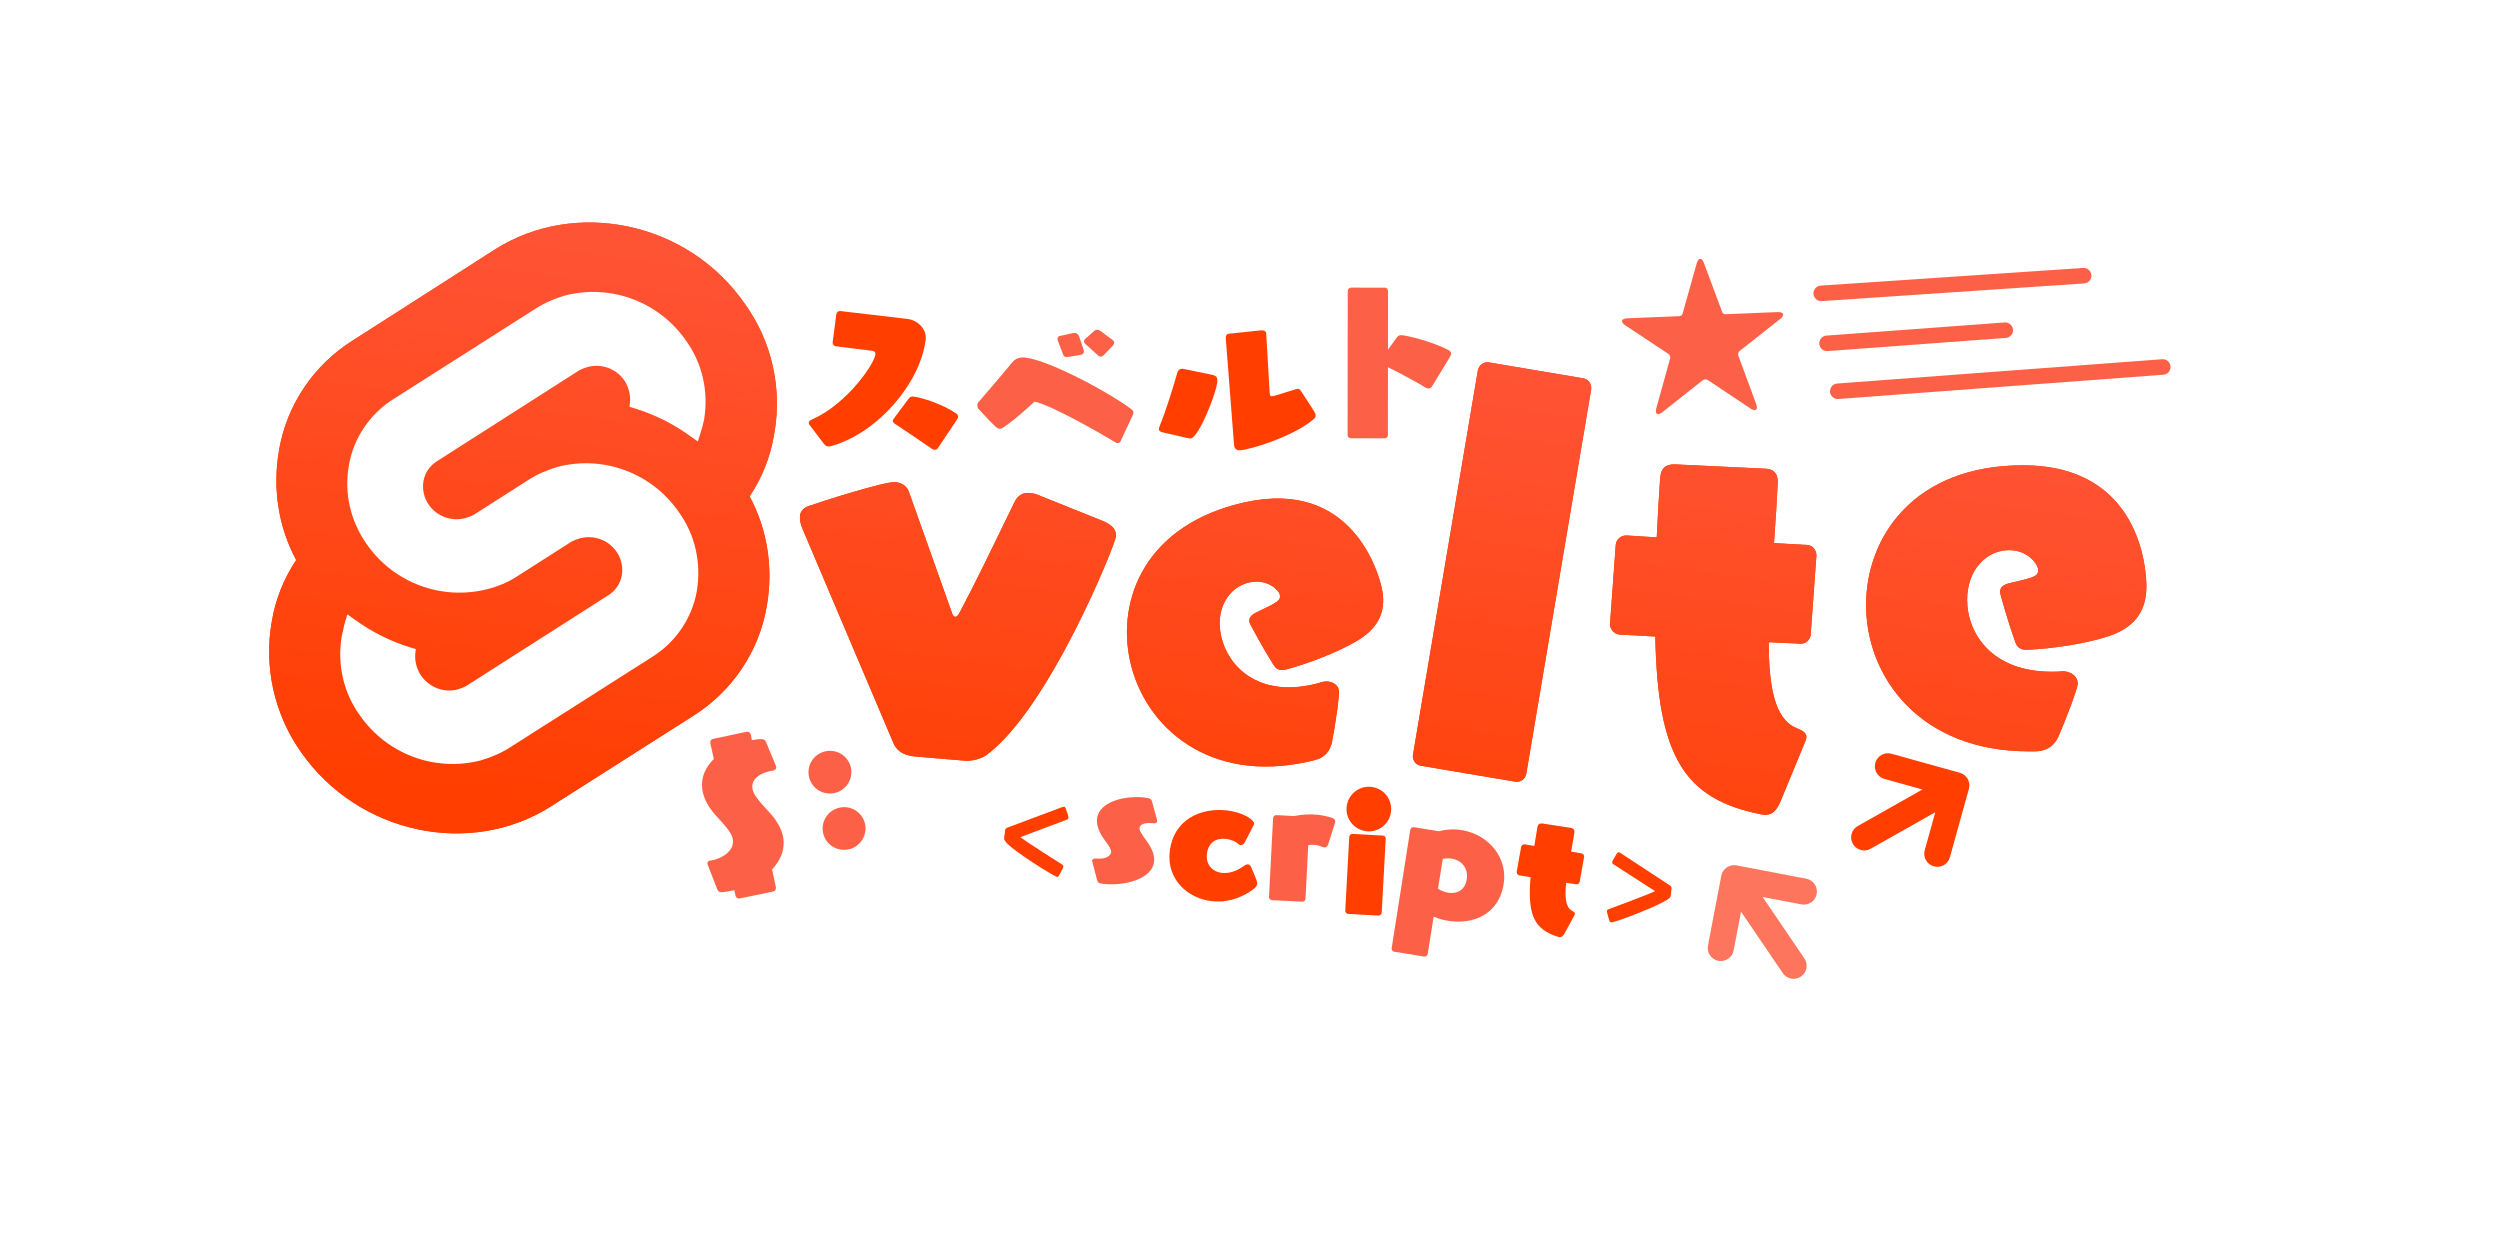 <svg width="483" height="239" viewBox="0 0 483 239" fill="none" xmlns="http://www.w3.org/2000/svg">
<g clip-path="url(#clip0_3_36)">
<g filter="url(#filter0_d_3_36)">
<path fill-rule="evenodd" clip-rule="evenodd" d="M392.596 154.668C392.566 154.668 392.535 154.667 392.506 154.667C392.477 154.667 392.448 154.667 392.421 154.667L392.506 154.667L392.596 154.668Z" fill="white"/>
<path d="M151.572 53.114C137.87 33.471 110.587 27.467 90.535 40.193L90.519 40.202L63.04 57.789C53.304 63.906 46.535 73.911 44.568 85.271C43.233 92.789 43.883 100.55 46.585 107.718C44.948 111.086 43.791 114.671 43.164 118.392C41.131 129.794 43.819 141.546 50.466 150.895C64.238 170.519 91.424 176.585 111.515 163.835L123.468 156.229C122.493 167.075 126.665 177.225 135.299 182.321C147.673 189.624 164.706 183.888 174.194 169.545L185.775 171.01C194.681 181.418 219.115 188.137 247.519 186.885C251.412 186.713 255.217 186.399 258.906 185.956C259.077 185.982 259.251 186.004 259.427 186.023L259.721 186.054L259.753 186.056C260.784 189.669 263.791 192.681 267.966 193.282L273.879 194.237L274.139 194.265C278.389 194.714 282.502 192.454 284.349 188.593L285.141 187.293C286.992 186.985 288.812 186.412 290.531 185.534C292.728 187.847 295.425 189.19 297.943 190.003C298.5 190.196 298.988 190.31 299.361 190.382C299.635 190.434 299.863 190.466 300.011 190.485C300.097 190.495 300.177 190.504 300.225 190.51L300.273 190.515C302.931 190.796 305.539 190.044 307.623 188.443C308.066 188.103 308.456 187.747 308.796 187.394C309.295 187.525 309.794 187.615 310.282 187.667C311.916 187.839 313.296 187.527 313.418 187.499L313.427 187.498C313.64 187.454 313.842 187.406 314.025 187.36C315.959 187.78 317.956 188 320 188C320.841 188 321.674 187.963 322.498 187.89C323.955 190.954 326.803 193.308 330.391 193.993C332.914 194.475 335.399 194.055 337.516 192.961C340.974 197.858 347.734 199.1 352.714 195.717C357.693 192.334 359.029 185.593 355.751 180.573C357.549 179.009 358.854 176.853 359.336 174.33C359.415 173.915 359.47 173.5 359.502 173.088L361.016 172.788C362.514 172.672 364.013 172.248 365.407 171.494C366.818 173.415 368.859 174.893 371.333 175.582C377.199 177.213 383.277 173.78 384.908 167.914L388.34 155.573C390.054 154.988 391.407 154.685 392.143 154.669C392.198 154.668 392.296 154.667 392.421 154.667L392.506 154.667L392.596 154.668C392.687 154.668 392.768 154.669 392.825 154.67L392.889 154.67L392.904 154.671L392.971 154.671H393.038C395.985 154.671 398.932 153.929 401.506 152.131C403.985 150.4 405.363 148.213 406.141 146.657L406.243 146.452L406.335 146.243C407.12 144.465 408.134 141.936 408.953 139.735C409.363 138.634 409.76 137.518 410.068 136.56C410.219 136.09 410.381 135.558 410.516 135.035L410.525 135C410.597 134.723 410.92 133.492 410.92 132.093C410.92 132.041 410.92 131.99 410.919 131.939L411.682 131.466C415.404 130.01 418.671 127.72 420.973 124.349C423.474 120.688 424.183 116.708 424.183 113.303C424.183 111.131 423.882 103.34 419.58 95.771C416.047 89.555 410.118 84.078 401.151 81.686L418.562 80.385C423.794 79.994 427.718 75.436 427.327 70.204C426.936 64.972 422.378 61.047 417.146 61.438L405.518 62.307C409.548 60.987 412.33 57.066 412.032 52.641C411.68 47.406 407.15 43.448 401.915 43.8L351.225 47.214C348.427 47.403 345.993 48.785 344.388 50.83C343.893 50.796 343.447 50.797 343.067 50.813L339.388 50.965L338.129 47.589C337.746 46.517 337.047 45.029 335.731 43.651C334.275 42.126 331.65 40.386 328.076 40.535C324.34 40.689 321.864 42.8 320.615 44.403C319.487 45.849 318.97 47.307 318.729 48.091L318.696 48.2L317.665 51.865L313.986 52.018C312.719 52.071 310.728 52.349 308.723 53.557C306.59 54.843 303.695 57.821 303.887 62.473C303.897 62.702 303.914 62.925 303.938 63.144L289.231 60.661C288.192 60.486 287.176 60.455 286.196 60.552C285.544 60.002 284.91 59.592 284.399 59.313L284.382 59.303L284.365 59.294C282.203 58.123 279.634 57.225 277.67 56.632L277.671 56.261C277.676 51.301 273.792 46.096 267.554 46.09L261.053 46.083C255.444 46.077 250.889 50.623 250.883 56.232L250.882 57.058C250.309 56.53 249.712 56.098 249.137 55.761C247.09 54.563 244.944 54.242 243.185 54.345L242.897 54.361L236.475 55.038C232.582 55.39 229.813 57.84 228.472 60.45C228.241 60.9 228.053 61.346 227.903 61.781C227.81 61.785 227.754 61.789 227.752 61.789C226.656 61.853 225.391 62.102 224.116 62.668C224.074 62.559 224.031 62.452 223.987 62.347C223.193 60.461 221.958 59.153 221.072 58.408L220.352 57.802L219.997 57.607L218.263 56.317L218.197 56.27C216.947 55.372 214.43 53.968 211.057 54.259C210.089 54.343 209.209 54.555 208.42 54.846C207.873 54.81 207.301 54.815 206.704 54.866L205.993 54.927L203.05 55.571C202.109 55.751 199.931 56.298 197.965 58.137C197.463 58.606 197.034 59.1 196.669 59.608C196.618 59.611 196.566 59.615 196.515 59.62C193.449 59.884 190.506 61.28 188.348 63.846L188.305 63.897L188.291 63.913C187.925 60.518 186.255 57.799 184.364 55.969C182.287 53.96 179.553 52.6 176.695 52.232L176.643 52.225L163.109 50.631L162.675 50.614C158.808 50.46 155.215 52.512 153.368 55.812C152.806 54.893 152.207 53.992 151.572 53.114Z" fill="white"/>
</g>
<path d="M159.165 85.728L156.466 82.186C156.34 82.016 156.248 81.847 156.255 81.683C156.265 81.419 156.472 81.196 156.942 81.016C163.801 77.953 169.068 70.071 169.133 68.422C169.149 68.027 168.926 67.82 168.432 67.767L161.466 66.896C161.104 66.848 160.852 66.541 160.867 66.178L160.869 66.112L161.58 60.691C161.627 60.33 161.935 60.078 162.297 60.093L162.363 60.095L175.479 61.64C176.958 61.831 178.95 63.231 178.862 65.44C178.857 65.572 178.82 65.67 178.815 65.802C177.731 73.949 169.826 83.411 160.901 86.094C160.6 86.182 160.333 86.27 160.036 86.258C159.739 86.246 159.448 86.103 159.165 85.728ZM172.702 80.85L175.563 77C175.807 76.68 176.107 76.593 176.404 76.605C176.668 76.615 180.671 77.269 184.632 79.805C184.954 80.016 185.11 80.253 185.1 80.517C185.092 80.715 184.985 80.909 184.844 81.134C183.999 82.454 182.107 85.187 181.193 86.57C181.018 86.828 180.816 86.919 180.585 86.91C180.387 86.902 180.16 86.794 180 86.688C178.265 85.463 174.566 82.972 172.956 81.917C172.699 81.741 172.475 81.567 172.485 81.304C172.491 81.172 172.563 81.01 172.702 80.85Z" fill="#FF3E00"/>
<path d="M218.886 80.131L216.565 85.1C216.457 85.375 216.309 85.586 216.013 85.612C215.849 85.626 215.646 85.577 215.366 85.403C212.846 83.831 202.813 78.105 199.854 77.598C199.854 77.598 196.643 80.69 193.796 82.625C193.607 82.741 193.415 82.823 193.218 82.84C192.725 82.883 192.335 82.585 189.008 78.964C188.898 78.841 188.849 78.646 188.832 78.449C188.809 78.186 188.852 77.917 189.002 77.739C189.002 77.739 193.52 72.513 195.617 69.948C196.068 69.412 196.64 69.131 197.33 69.071C201.013 68.754 213.951 75.522 218.702 79.153C218.845 79.273 218.958 79.429 218.978 79.659C218.989 79.79 218.971 79.958 218.886 80.131ZM214.957 66.823L213.224 68.629C213.074 68.807 212.882 68.89 212.751 68.901C212.521 68.921 212.279 68.809 212.098 68.626L209.691 66.449C209.51 66.266 209.432 66.14 209.418 65.976C209.398 65.745 209.579 65.531 209.735 65.418L211.397 63.95C211.55 63.804 211.708 63.724 211.873 63.71C212.136 63.688 212.41 63.797 212.657 63.974L214.852 65.606L214.956 65.664C215.135 65.814 215.25 66.003 215.264 66.167C215.281 66.364 215.167 66.573 214.957 66.823ZM208.617 68.595L206.494 68.944L206.231 68.966C205.771 69.006 205.527 68.862 205.397 68.508L204.411 65.91C204.364 65.749 204.32 65.62 204.311 65.522C204.275 65.094 204.526 64.94 204.918 64.873L207.421 64.326L207.52 64.317C208.013 64.275 208.376 64.641 208.511 65.06L209.36 67.604C209.401 67.699 209.41 67.798 209.415 67.864C209.449 68.258 209.206 68.511 208.617 68.595Z" fill="#FC6147"/>
<path d="M238.406 85.777L236.82 65.375C236.795 64.947 236.935 64.509 237.363 64.484L243.671 63.819L243.737 63.815C244.166 63.79 244.607 63.996 244.63 64.391L245.298 75.856C245.331 76.416 245.439 76.575 245.769 76.555C246.065 76.538 246.422 76.418 250.221 75.238C250.383 75.196 250.544 75.12 250.676 75.113C250.94 75.097 251.145 75.218 251.364 75.568C254.119 79.738 254.16 79.868 254.181 80.231C254.198 80.527 254.049 80.8 253.733 81.05C249.665 84.427 241.511 86.886 239.568 86.999C238.744 87.047 238.45 86.535 238.406 85.777ZM229.481 84.644L224.656 83.537C224.086 83.405 223.91 83.217 223.895 82.953C223.883 82.756 223.969 82.519 224.083 82.215C225.185 79.573 226.661 74.826 227.428 72.104C227.591 71.499 227.909 71.282 228.304 71.259C228.403 71.253 228.535 71.246 228.636 71.273L234.289 72.431C234.791 72.534 235.171 72.809 235.205 73.403C235.315 75.28 231.595 84.62 230.046 84.711C229.882 84.72 229.715 84.697 229.481 84.644Z" fill="#FF3E00"/>
<path d="M267.514 84.682L261.013 84.675C260.65 84.675 260.353 84.411 260.354 84.048L260.383 56.229C260.383 55.866 260.68 55.569 261.043 55.569L267.544 55.576C267.907 55.577 268.171 55.874 268.171 56.237L268.159 67.556L269.877 65.182C270.109 64.852 270.406 64.753 270.736 64.754C271.726 64.755 276.971 66.08 279.841 67.634C280.204 67.833 280.368 68.064 280.368 68.328C280.368 68.625 280.236 68.823 276.632 74.693C276.467 74.957 276.236 75.055 276.005 75.055C275.774 75.055 275.543 74.956 275.378 74.857C273.729 73.832 270.332 72.013 268.155 70.955L268.142 84.056C268.141 84.419 267.877 84.683 267.514 84.682Z" fill="#FC6147"/>
<path d="M149.391 172.241L142.919 173.578L142.854 173.588C142.495 173.644 142.189 173.391 142.106 173.07L141.869 171.971C141.385 172.079 140.868 172.193 140.379 172.269C140.085 172.314 139.792 172.36 139.493 172.373C139.102 172.433 138.698 172.195 138.572 171.814L136.737 167.089C136.695 167.029 136.68 166.931 136.674 166.899C136.609 166.475 136.952 166.321 137.115 166.296L137.246 166.276C139.529 165.922 141.923 164.349 141.589 162.196C141.407 161.022 140.465 159.9 138.418 157.679C136.772 155.897 135.94 154.189 135.692 152.591C135.339 150.309 136.257 148.263 137.909 146.638L137.233 143.57C137.172 143.179 137.382 142.812 137.774 142.751L144.24 141.382C144.599 141.326 144.966 141.536 145.059 141.923L145.258 142.994C146.824 142.751 147.704 142.615 147.978 143.307L149.9 147.951C149.948 148.044 149.958 148.109 149.968 148.175C150.034 148.598 149.635 148.827 149.505 148.847L149.309 148.878C147.124 149.216 145.066 150.37 145.369 152.327C145.546 153.468 146.456 154.596 148.498 156.784C150.176 158.561 151.078 160.291 151.326 161.889C151.685 164.205 150.772 166.283 149.163 167.969L149.899 171.428L149.909 171.493C149.965 171.851 149.712 172.158 149.391 172.241Z" fill="#FC6147"/>
<path d="M164.357 148.177C164.912 150.385 163.57 152.628 161.362 153.183C159.122 153.746 156.879 152.404 156.324 150.196C155.769 147.988 157.11 145.745 159.351 145.182C161.559 144.627 163.802 145.968 164.357 148.177ZM167.092 159.058C167.647 161.266 166.306 163.509 164.097 164.064C161.857 164.627 159.614 163.286 159.059 161.077C158.504 158.869 159.846 156.626 162.086 156.063C164.294 155.508 166.537 156.85 167.092 159.058Z" fill="#FC6147"/>
<path d="M205.35 167.72L204.65 169.057C204.503 169.335 204.374 169.439 204.2 169.421C203.764 169.375 195.343 164.223 194.175 162.483C194.071 162.355 193.979 162.11 194.004 161.877L194.174 160.543C194.202 160.282 194.256 160.052 194.533 159.934L205.244 155.922C205.395 155.88 205.515 155.863 205.602 155.872C205.747 155.887 205.825 155.984 205.868 156.135C205.917 156.229 206.464 157.727 206.44 157.959C206.418 158.163 206.286 158.296 206.164 158.342L197.134 161.738C198.382 162.722 204.996 166.889 205.217 167.03C205.382 167.136 205.457 167.261 205.438 167.435C205.429 167.523 205.391 167.607 205.35 167.72Z" fill="#FF3E00"/>
<path d="M242.235 159.356L240.497 162.729C240.344 163.065 239.993 163.322 239.644 163.285C239.528 163.273 239.389 163.199 239.282 163.1C238.805 162.609 237.821 162.181 236.804 162.074C236.048 161.994 233.501 161.901 233.166 165.07C232.96 167.017 234.22 168.444 236.11 168.643C237.36 168.775 238.871 168.377 240.402 167.245C240.595 167.089 240.872 166.971 241.133 166.999C241.337 167.021 241.557 167.161 241.723 167.532C242.142 168.575 242.436 169.135 242.8 170.144C242.868 170.327 242.905 170.537 242.883 170.741C242.847 171.089 242.668 171.394 242.282 171.706C239.691 173.695 236.796 174.389 234.18 174.112C229.354 173.602 225.438 169.779 225.978 164.663C226.666 158.152 232.149 156.056 236.945 156.563C240.172 156.904 242.362 158.429 242.285 159.155C242.279 159.214 242.27 159.301 242.235 159.356Z" fill="#FF3E00"/>
<path d="M266.328 176.892L260.484 176.568L260.425 176.562C260.106 176.528 259.901 176.242 259.906 175.919L260.675 161.686C260.711 161.337 260.972 161.1 261.323 161.108L267.168 161.432L267.226 161.438C267.517 161.468 267.751 161.758 267.72 162.048L266.948 176.31L266.942 176.369C266.911 176.659 266.622 176.893 266.328 176.892ZM268.747 156.778C268.498 159.133 266.377 160.848 264.022 160.6C261.639 160.348 259.923 158.227 260.172 155.872C260.424 153.488 262.545 151.773 264.928 152.025C267.283 152.273 268.999 154.394 268.747 156.778Z" fill="#FF3E00"/>
<path d="M304.189 176.806L302.29 180.309C302 180.837 301.707 181.1 301.271 181.054C301.184 181.045 301.097 181.035 301.013 180.997C296.431 179.572 295.073 176.842 295.705 169.473L293.537 169.126C293.221 169.063 292.99 168.745 293.023 168.425L293.882 163.637C293.945 163.32 294.234 163.086 294.583 163.123L296.431 163.436C296.606 162.337 296.79 161.152 297.009 159.911C297.075 159.565 297.192 159.019 297.947 159.099L298.064 159.111L303.53 159.953C304.021 160.035 304.223 160.35 304.171 160.844C303.984 162.059 303.761 163.329 303.545 164.54L305.538 164.868C305.858 164.902 306.089 165.22 306.052 165.569L305.194 170.358C305.134 170.645 304.874 170.882 304.554 170.849L304.496 170.842L302.586 170.553C302.307 173.198 302.444 175.24 303.665 175.928C303.969 176.107 304.305 176.26 304.272 176.58C304.266 176.638 304.227 176.722 304.189 176.806Z" fill="#FF3E00"/>
<path d="M322.94 171.619L322.798 172.956C322.774 173.189 322.662 173.412 322.533 173.516C321.291 174.708 312.007 178.283 311.28 178.206C311.077 178.184 310.973 178.056 310.887 177.753L310.482 176.299C310.462 176.209 310.446 176.089 310.455 176.002C310.473 175.828 310.573 175.721 310.785 175.655C311.03 175.563 318.369 172.87 319.766 172.166L311.675 166.961C311.535 166.887 311.464 166.733 311.482 166.558C311.491 166.471 311.501 166.384 311.571 166.274C311.759 165.882 312.179 165.25 312.396 164.862C312.499 164.726 312.595 164.648 312.74 164.663C312.828 164.672 312.941 164.714 313.051 164.784L322.533 171C322.809 171.176 322.967 171.358 322.94 171.619Z" fill="#FF3E00"/>
<path d="M213.317 170.777L212.998 170.744C212.358 170.676 212.08 170.529 211.957 170.016L211.035 166.509C211.015 166.419 210.995 166.329 211.001 166.271C211.047 165.835 211.635 165.838 211.984 165.875C213.702 166.027 214.602 165.299 214.675 164.601C214.715 164.223 214.386 163.718 214.035 163.152L213.342 162.197C212.217 160.609 211.825 159.304 211.942 158.199C212.289 154.914 217.212 153.671 221.019 154.073C222.153 154.193 222.432 154.34 222.58 154.885L223.532 158.395C223.577 158.517 223.568 158.604 223.559 158.691C223.525 159.011 223.193 159.094 222.815 159.054L222.699 159.042C220.955 158.857 220.225 159.368 220.163 159.949C220.111 160.443 220.489 161.042 221.465 162.379C222.648 163.974 223.091 165.344 222.975 166.448C222.612 169.878 217.212 171.189 213.317 170.777Z" fill="#FC6147"/>
<path d="M251.571 174.202L245.753 173.91C245.404 173.873 245.138 173.61 245.175 173.261L245.958 158.06C245.995 157.711 246.287 157.448 246.607 157.482L249.997 157.664C251.619 157.335 253.155 157.263 254.609 157.416C255.597 157.521 256.544 157.738 257.423 158.037C257.847 158.199 257.997 158.45 257.96 158.799C257.948 158.915 257.907 159.028 257.862 159.171L256.586 163.18C256.456 163.578 256.144 163.751 255.795 163.714C255.708 163.705 255.594 163.663 255.481 163.622C255.032 163.428 254.547 163.288 254.052 163.236C253.645 163.193 253.232 163.208 252.755 163.275L252.22 173.624L252.214 173.682C252.18 174.002 251.891 174.236 251.571 174.202Z" fill="#FC6147"/>
<path d="M275.137 184.804L269.357 183.87C269.066 183.839 268.832 183.55 268.866 183.23L268.872 183.172L272.461 160.331C272.524 160.014 272.813 159.78 273.104 159.811L273.162 159.817L277.989 160.592C279.288 160.259 280.591 160.161 281.812 160.29C286.928 160.831 291.128 165.037 290.569 170.327C290.01 175.618 285.907 178.564 280.413 177.984C279.192 177.855 278.019 177.554 276.98 177.092L275.838 184.29C275.772 184.636 275.486 184.841 275.137 184.804ZM278.747 165.933L277.813 171.713C278.419 172.1 279.237 172.422 280.051 172.508C280.284 172.532 283.074 172.827 283.412 169.63C283.624 167.624 282.26 166.069 280.225 165.854C279.76 165.805 279.257 165.84 278.747 165.933Z" fill="#FC6147"/>
<path d="M95.625 48.2C111.225 38.3 132.925 42.9 143.825 58.6C149.125 65.9 151.225 75.1 149.525 84.1C148.825 88.3 147.225 92.3 144.825 95.9C148.325 102.4 149.425 109.9 148.125 117.2C146.625 125.9 141.425 133.6 133.925 138.3L106.425 155.8C90.825 165.7 69.225 161.1 58.225 145.4C53.025 138.1 50.925 128.9 52.525 120C53.225 115.8 54.825 111.8 57.225 108.2C53.725 101.7 52.625 94.2 53.925 86.9C55.425 78.2 60.625 70.5 68.125 65.8L95.625 48.2Z" fill="#FF3E00"/>
<path d="M95.625 48.2C111.225 38.3 132.925 42.9 143.825 58.6C149.125 65.9 151.225 75.1 149.525 84.1C148.825 88.3 147.225 92.3 144.825 95.9C148.325 102.4 149.425 109.9 148.125 117.2C146.625 125.9 141.425 133.6 133.925 138.3L106.425 155.8C90.825 165.7 69.225 161.1 58.225 145.4C53.025 138.1 50.925 128.9 52.525 120C53.225 115.8 54.825 111.8 57.225 108.2C53.725 101.7 52.625 94.2 53.925 86.9C55.425 78.2 60.625 70.5 68.125 65.8L95.625 48.2Z" fill="url(#paint0_linear_3_36)"/>
<path d="M252.676 147.163L253.683 146.939C256.115 146.398 256.945 144.981 257.317 143.49C257.941 140.357 258.854 134.168 258.667 133.329C258.35 131.903 256.756 131.465 255.581 131.726L255.414 131.763C254.845 131.978 254.174 132.127 253.587 132.258C243.1 134.59 237.245 128.849 235.921 122.893C234.764 117.692 237.336 113.422 241.362 112.527C244.886 111.743 247.077 114.073 247.245 114.828C247.506 116.002 246.956 116.301 242.818 118.278C241.783 118.772 241.205 119.341 241.411 120.263C241.485 120.599 244.292 125.697 245.914 128.242C246.474 129.174 247.024 129.668 248.366 129.369C252.691 128.231 258.694 125.928 262.338 123.708C266.914 120.93 267.799 117.387 266.941 113.528C266.325 110.76 261.279 92.426 240.474 97.053C221.347 101.307 215.673 115.775 218.341 127.772C221.177 140.523 233.633 151.399 252.676 147.163Z" fill="#FF3E00"/>
<path d="M252.676 147.163L253.683 146.939C256.115 146.398 256.945 144.981 257.317 143.49C257.941 140.357 258.854 134.168 258.667 133.329C258.35 131.903 256.756 131.465 255.581 131.726L255.414 131.763C254.845 131.978 254.174 132.127 253.587 132.258C243.1 134.59 237.245 128.849 235.921 122.893C234.764 117.692 237.336 113.422 241.362 112.527C244.886 111.743 247.077 114.073 247.245 114.828C247.506 116.002 246.956 116.301 242.818 118.278C241.783 118.772 241.205 119.341 241.411 120.263C241.485 120.599 244.292 125.697 245.914 128.242C246.474 129.174 247.024 129.668 248.366 129.369C252.691 128.231 258.694 125.928 262.338 123.708C266.914 120.93 267.799 117.387 266.941 113.528C266.325 110.76 261.279 92.426 240.474 97.053C221.347 101.307 215.673 115.775 218.341 127.772C221.177 140.523 233.633 151.399 252.676 147.163Z" fill="url(#paint1_linear_3_36)"/>
<path d="M292.752 151.02L274.497 147.939C273.498 147.771 272.819 146.815 272.988 145.816L285.512 71.616C285.696 70.526 286.651 69.847 287.65 70.015L305.905 73.096C306.904 73.265 307.584 74.22 307.4 75.31L294.875 149.511C294.707 150.51 293.751 151.189 292.752 151.02Z" fill="#FF3E00"/>
<path d="M292.752 151.02L274.497 147.939C273.498 147.771 272.819 146.815 272.988 145.816L285.512 71.616C285.696 70.526 286.651 69.847 287.65 70.015L305.905 73.096C306.904 73.265 307.584 74.22 307.4 75.31L294.875 149.511C294.707 150.51 293.751 151.189 292.752 151.02Z" fill="url(#paint2_linear_3_36)"/>
<path d="M344.025 154.75L348.815 143.145C348.907 142.868 348.999 142.592 348.999 142.408C348.999 141.501 348.113 141.111 347.201 140.709C347.094 140.661 346.987 140.614 346.88 140.566C342.828 138.816 341.723 132.461 341.723 124.079L347.801 124.355H347.986C348.999 124.355 349.736 123.526 349.828 122.605L350.933 107.316C350.933 106.211 350.104 105.289 349.091 105.289L342.736 104.921C343.012 101.053 343.288 97 343.473 93.132C343.473 91.566 342.736 90.645 341.17 90.553L323.762 89.724H323.394C320.999 89.724 320.815 91.474 320.723 92.579C320.487 95.951 320.319 99.189 320.16 102.236L320.16 102.24C320.132 102.771 320.105 103.297 320.078 103.816L314.183 103.447C313.078 103.447 312.249 104.276 312.157 105.289L311.051 120.579C311.051 121.592 311.88 122.513 312.894 122.605L319.801 122.974C320.262 146.276 325.42 154.382 340.249 157.329C340.525 157.421 340.801 157.421 341.078 157.421C342.459 157.421 343.288 156.5 344.025 154.75Z" fill="#FF3E00"/>
<path d="M344.025 154.75L348.815 143.145C348.907 142.868 348.999 142.592 348.999 142.408C348.999 141.501 348.113 141.111 347.201 140.709C347.094 140.661 346.987 140.614 346.88 140.566C342.828 138.816 341.723 132.461 341.723 124.079L347.801 124.355H347.986C348.999 124.355 349.736 123.526 349.828 122.605L350.933 107.316C350.933 106.211 350.104 105.289 349.091 105.289L342.736 104.921C343.012 101.053 343.288 97 343.473 93.132C343.473 91.566 342.736 90.645 341.17 90.553L323.762 89.724H323.394C320.999 89.724 320.815 91.474 320.723 92.579C320.487 95.951 320.319 99.189 320.16 102.236L320.16 102.24C320.132 102.771 320.105 103.297 320.078 103.816L314.183 103.447C313.078 103.447 312.249 104.276 312.157 105.289L311.051 120.579C311.051 121.592 311.88 122.513 312.894 122.605L319.801 122.974C320.262 146.276 325.42 154.382 340.249 157.329C340.525 157.421 340.801 157.421 341.078 157.421C342.459 157.421 343.288 156.5 344.025 154.75Z" fill="url(#paint3_linear_3_36)"/>
<path d="M393.038 145.158H391.933C371.025 145.158 360.525 130.882 360.525 116.882C360.525 103.711 369.828 89.895 390.828 89.895C413.67 89.895 414.683 110.25 414.683 113.289C414.683 117.526 412.933 121.026 407.499 122.868C403.17 124.342 396.354 125.355 391.565 125.539C390.091 125.539 389.63 124.895 389.262 123.789C388.157 120.75 386.407 114.763 386.407 114.395C386.407 113.382 387.144 112.921 388.341 112.645C393.13 111.539 393.775 111.355 393.775 110.066C393.775 109.237 392.025 106.289 388.157 106.289C383.736 106.289 380.051 110.158 380.051 115.868C380.051 122.408 384.841 129.776 396.354 129.776C396.999 129.776 397.736 129.776 398.38 129.684H398.565C399.854 129.684 401.42 130.513 401.42 132.079C401.42 133 399.025 139.263 397.644 142.395C396.907 143.868 395.709 145.158 393.038 145.158Z" fill="#FF3E00"/>
<path d="M393.038 145.158H391.933C371.025 145.158 360.525 130.882 360.525 116.882C360.525 103.711 369.828 89.895 390.828 89.895C413.67 89.895 414.683 110.25 414.683 113.289C414.683 117.526 412.933 121.026 407.499 122.868C403.17 124.342 396.354 125.355 391.565 125.539C390.091 125.539 389.63 124.895 389.262 123.789C388.157 120.75 386.407 114.763 386.407 114.395C386.407 113.382 387.144 112.921 388.341 112.645C393.13 111.539 393.775 111.355 393.775 110.066C393.775 109.237 392.025 106.289 388.157 106.289C383.736 106.289 380.051 110.158 380.051 115.868C380.051 122.408 384.841 129.776 396.354 129.776C396.999 129.776 397.736 129.776 398.38 129.684H398.565C399.854 129.684 401.42 130.513 401.42 132.079C401.42 133 399.025 139.263 397.644 142.395C396.907 143.868 395.709 145.158 393.038 145.158Z" fill="url(#paint4_linear_3_36)"/>
<path d="M176.981 146.17L186.251 146.952C187.903 147.091 189.517 146.581 190.497 145.924C202.607 137.148 215.475 105.143 215.599 103.674C215.707 102.389 214.958 101.402 212.902 100.581L200.921 95.781C200.21 95.443 199.575 95.297 198.933 95.243C197.74 95.142 196.775 95.616 196.124 96.762C195.923 97.152 195.36 98.317 194.569 99.954C192.304 104.638 188.169 113.189 185.324 118.497C185.002 119.024 184.803 119.193 184.528 119.169C184.344 119.154 184.084 118.947 183.94 118.473L175.573 94.936C175.192 93.979 174.328 93.26 172.951 93.143C171.024 92.981 158.583 96.922 156.295 97.746C155.247 98.12 154.642 98.716 154.557 99.725C154.502 100.368 154.624 101.117 155.005 102.074L172.662 143.679C173.524 145.508 175.145 146.015 176.981 146.17Z" fill="#FF3E00"/>
<path d="M176.981 146.17L186.251 146.952C187.903 147.091 189.517 146.581 190.497 145.924C202.607 137.148 215.475 105.143 215.599 103.674C215.707 102.389 214.958 101.402 212.902 100.581L200.921 95.781C200.21 95.443 199.575 95.297 198.933 95.243C197.74 95.142 196.775 95.616 196.124 96.762C195.923 97.152 195.36 98.317 194.569 99.954C192.304 104.638 188.169 113.189 185.324 118.497C185.002 119.024 184.803 119.193 184.528 119.169C184.344 119.154 184.084 118.947 183.94 118.473L175.573 94.936C175.192 93.979 174.328 93.26 172.951 93.143C171.024 92.981 158.583 96.922 156.295 97.746C155.247 98.12 154.642 98.716 154.557 99.725C154.502 100.368 154.624 101.117 155.005 102.074L172.662 143.679C173.524 145.508 175.145 146.015 176.981 146.17Z" fill="url(#paint5_linear_3_36)"/>
<path d="M92.925 146.9C84.025 149.2 74.725 145.7 69.525 138.2C66.325 133.8 65.125 128.3 66.025 122.9C66.225 122 66.425 121.2 66.625 120.3L67.125 118.7L68.525 119.7C71.825 122.1 75.425 123.9 79.325 125.1L80.325 125.4L80.225 126.4C80.125 127.8 80.525 129.3 81.325 130.5C82.925 132.8 85.725 133.9 88.425 133.2C89.025 133 89.625 132.8 90.125 132.5L117.525 115C118.925 114.1 119.825 112.8 120.125 111.2C120.425 109.6 120.025 107.9 119.125 106.6C117.525 104.3 114.725 103.3 112.025 104C111.425 104.2 110.825 104.4 110.325 104.7L99.825 111.4C98.125 112.5 96.225 113.3 94.225 113.8C85.325 116.1 76.025 112.6 70.825 105.1C67.725 100.7 66.425 95.2 67.425 89.8C68.325 84.6 71.525 79.9 76.025 77.1L103.525 59.6C105.225 58.5 107.125 57.7 109.125 57.1C118.025 54.8 127.325 58.3 132.525 65.8C135.725 70.2 136.925 75.7 136.025 81.1C135.825 82 135.625 82.8 135.325 83.7L134.825 85.3L133.425 84.3C130.125 81.9 126.525 80.1 122.625 78.9L121.625 78.6L121.725 77.6C121.825 76.2 121.425 74.7 120.625 73.5C119.025 71.2 116.225 70.2 113.525 70.9C112.925 71.1 112.325 71.3 111.825 71.6L84.425 89.1C83.025 90 82.125 91.3 81.825 92.9C81.525 94.5 81.925 96.2 82.825 97.5C84.425 99.8 87.225 100.8 89.925 100.1C90.525 99.9 91.125 99.7 91.625 99.4L102.125 92.7C103.825 91.6 105.725 90.8 107.725 90.2C116.625 87.9 125.925 91.4 131.125 98.9C134.325 103.3 135.525 108.8 134.625 114.2C133.725 119.4 130.525 124.1 126.025 126.9L98.525 144.4C96.825 145.5 94.925 146.3 92.925 146.9Z" fill="white"/>
<path d="M338.257 78.969L330.104 73.527C329.867 73.372 329.665 73.281 329.467 73.29C329.236 73.299 329.042 73.406 328.818 73.581L321.111 79.68C320.823 79.89 320.563 80 320.365 80.008C320.102 80.019 319.93 79.861 319.915 79.498C319.908 79.334 319.933 79.134 319.989 78.901L322.662 69.278C322.692 69.211 322.688 69.112 322.684 69.013C322.674 68.782 322.565 68.522 322.327 68.367L313.973 62.834C313.599 62.586 313.389 62.297 313.379 62.066C313.367 61.769 313.72 61.523 314.38 61.496L324.403 61.081C324.832 61.063 325.021 60.857 325.105 60.49L327.811 50.866C327.985 50.297 328.205 50.024 328.469 50.013C328.733 50.002 329.008 50.255 329.196 50.809L332.689 60.176C332.803 60.535 333.009 60.724 333.437 60.706L343.461 60.291C344.12 60.264 344.492 60.479 344.505 60.776C344.514 61.007 344.329 61.312 343.977 61.591L336.109 67.796C335.885 67.97 335.797 68.238 335.807 68.469C335.811 68.568 335.815 68.667 335.851 68.731L339.311 78.1C339.386 78.328 339.427 78.525 339.434 78.689C339.449 79.052 339.291 79.224 339.027 79.235C338.829 79.243 338.562 79.155 338.257 78.969Z" fill="#FC6147"/>
<path d="M351.864 56.679L402.554 53.265" stroke="#FC6147" stroke-width="3" stroke-linecap="round"/>
<path d="M352.983 66.334L387.415 63.792" stroke="#FC6147" stroke-width="3" stroke-linecap="round"/>
<path d="M355.06 75.59L417.854 70.898" stroke="#FC6147" stroke-width="3" stroke-linecap="round"/>
<path d="M378.505 149.78L365.288 146.104C364.211 145.804 363.095 146.435 362.796 147.512C362.496 148.589 363.126 149.705 364.204 150.005L372.712 152.371L359.169 160.02C358.195 160.57 357.852 161.805 358.402 162.778C358.952 163.752 360.186 164.095 361.16 163.545L374.703 155.896L372.337 164.404C372.037 165.481 372.667 166.597 373.745 166.897C374.822 167.197 375.938 166.566 376.237 165.489L379.913 152.272C380.212 151.195 379.582 150.079 378.505 149.78Z" fill="#FF3E00" stroke="#FF3E00"/>
<mask id="path-14-outside-1_3_36" maskUnits="userSpaceOnUse" x="324.708" y="162.462" width="31.459" height="32.126" fill="black">
<rect fill="white" x="324.708" y="162.462" width="31.459" height="32.126"/>
<path fill-rule="evenodd" clip-rule="evenodd" d="M330.962 182.865L333.535 169.39C333.693 168.563 334.491 168.021 335.318 168.179L348.793 170.752C349.62 170.91 350.162 171.708 350.004 172.535C349.847 173.362 349.048 173.904 348.221 173.746L338.361 171.863L347.78 185.728C348.253 186.424 348.072 187.372 347.375 187.845C346.679 188.318 345.731 188.137 345.258 187.441L335.839 173.576L333.956 183.437C333.799 184.263 333 184.806 332.173 184.648C331.346 184.49 330.804 183.692 330.962 182.865Z"/>
</mask>
<path fill-rule="evenodd" clip-rule="evenodd" d="M330.962 182.865L333.535 169.39C333.693 168.563 334.491 168.021 335.318 168.179L348.793 170.752C349.62 170.91 350.162 171.708 350.004 172.535C349.847 173.362 349.048 173.904 348.221 173.746L338.361 171.863L347.78 185.728C348.253 186.424 348.072 187.372 347.375 187.845C346.679 188.318 345.731 188.137 345.258 187.441L335.839 173.576L333.956 183.437C333.799 184.263 333 184.806 332.173 184.648C331.346 184.49 330.804 183.692 330.962 182.865Z" fill="#FE755D"/>
<path d="M333.535 169.39L332.553 169.202L332.553 169.202L333.535 169.39ZM330.962 182.865L329.98 182.677L329.98 182.677L330.962 182.865ZM335.318 168.179L335.506 167.196L335.506 167.196L335.318 168.179ZM348.793 170.752L348.606 171.734L348.606 171.734L348.793 170.752ZM348.221 173.746L348.409 172.764L348.409 172.764L348.221 173.746ZM338.361 171.863L338.549 170.881L336.177 170.428L337.534 172.425L338.361 171.863ZM347.78 185.728L348.607 185.166L347.78 185.728ZM345.258 187.441L346.085 186.879L346.085 186.879L345.258 187.441ZM335.839 173.576L336.667 173.014L335.31 171.017L334.857 173.389L335.839 173.576ZM333.956 183.437L332.974 183.249L332.974 183.249L333.956 183.437ZM332.553 169.202L329.98 182.677L331.944 183.052L334.517 169.577L332.553 169.202ZM335.506 167.196C334.136 166.935 332.814 167.833 332.553 169.202L334.517 169.577C334.572 169.293 334.846 169.107 335.131 169.161L335.506 167.196ZM348.981 169.77L335.506 167.196L335.131 169.161L348.606 171.734L348.981 169.77ZM350.987 172.722C351.248 171.353 350.35 170.031 348.981 169.77L348.606 171.734C348.89 171.788 349.077 172.063 349.022 172.347L350.987 172.722ZM348.034 174.728C349.403 174.99 350.725 174.092 350.987 172.722L349.022 172.347C348.968 172.632 348.693 172.818 348.409 172.764L348.034 174.728ZM338.173 172.846L348.034 174.728L348.409 172.764L338.549 170.881L338.173 172.846ZM348.607 185.166L339.188 171.301L337.534 172.425L346.952 186.29L348.607 185.166ZM347.937 188.672C349.09 187.889 349.39 186.319 348.607 185.166L346.952 186.29C347.115 186.529 347.053 186.855 346.813 187.018L347.937 188.672ZM344.431 188.003C345.214 189.156 346.784 189.456 347.937 188.672L346.813 187.018C346.574 187.181 346.248 187.119 346.085 186.879L344.431 188.003ZM335.012 174.138L344.431 188.003L346.085 186.879L336.667 173.014L335.012 174.138ZM334.939 183.624L336.822 173.764L334.857 173.389L332.974 183.249L334.939 183.624ZM331.986 185.63C333.355 185.892 334.677 184.994 334.939 183.624L332.974 183.249C332.92 183.533 332.645 183.72 332.361 183.666L331.986 185.63ZM329.98 182.677C329.718 184.047 330.616 185.369 331.986 185.63L332.361 183.666C332.076 183.611 331.89 183.337 331.944 183.052L329.98 182.677Z" fill="#FE755D" mask="url(#path-14-outside-1_3_36)"/>
</g>
<defs>
<filter id="filter0_d_3_36" x="42.5" y="33.493" width="385.854" height="169.13" filterUnits="userSpaceOnUse" color-interpolation-filters="sRGB">
<feFlood flood-opacity="0" result="BackgroundImageFix"/>
<feColorMatrix in="SourceAlpha" type="matrix" values="0 0 0 0 0 0 0 0 0 0 0 0 0 0 0 0 0 0 127 0" result="hardAlpha"/>
<feOffset dx="1" dy="5"/>
<feComposite in2="hardAlpha" operator="out"/>
<feColorMatrix type="matrix" values="0 0 0 0 0.911 0 0 0 0 0.739 0 0 0 0 0.709 0 0 0 1 0"/>
<feBlend mode="normal" in2="BackgroundImageFix" result="effect1_dropShadow_3_36"/>
<feBlend mode="normal" in="SourceGraphic" in2="effect1_dropShadow_3_36" result="shape"/>
</filter>
<linearGradient id="paint0_linear_3_36" x1="197.025" y1="168.5" x2="212.025" y2="60" gradientUnits="userSpaceOnUse">
<stop stop-color="#FF3E00"/>
<stop offset="1" stop-color="#FF5335"/>
</linearGradient>
<linearGradient id="paint1_linear_3_36" x1="197.025" y1="168.5" x2="212.025" y2="60" gradientUnits="userSpaceOnUse">
<stop stop-color="#FF3E00"/>
<stop offset="1" stop-color="#FF5335"/>
</linearGradient>
<linearGradient id="paint2_linear_3_36" x1="197.025" y1="168.5" x2="212.025" y2="60" gradientUnits="userSpaceOnUse">
<stop stop-color="#FF3E00"/>
<stop offset="1" stop-color="#FF5335"/>
</linearGradient>
<linearGradient id="paint3_linear_3_36" x1="197.025" y1="168.5" x2="212.025" y2="60" gradientUnits="userSpaceOnUse">
<stop stop-color="#FF3E00"/>
<stop offset="1" stop-color="#FF5335"/>
</linearGradient>
<linearGradient id="paint4_linear_3_36" x1="197.025" y1="168.5" x2="212.025" y2="60" gradientUnits="userSpaceOnUse">
<stop stop-color="#FF3E00"/>
<stop offset="1" stop-color="#FF5335"/>
</linearGradient>
<linearGradient id="paint5_linear_3_36" x1="197.025" y1="168.5" x2="212.025" y2="60" gradientUnits="userSpaceOnUse">
<stop stop-color="#FF3E00"/>
<stop offset="1" stop-color="#FF5335"/>
</linearGradient>
<clipPath id="clip0_3_36">
<rect width="483" height="239" fill="white"/>
</clipPath>
</defs>
</svg>
